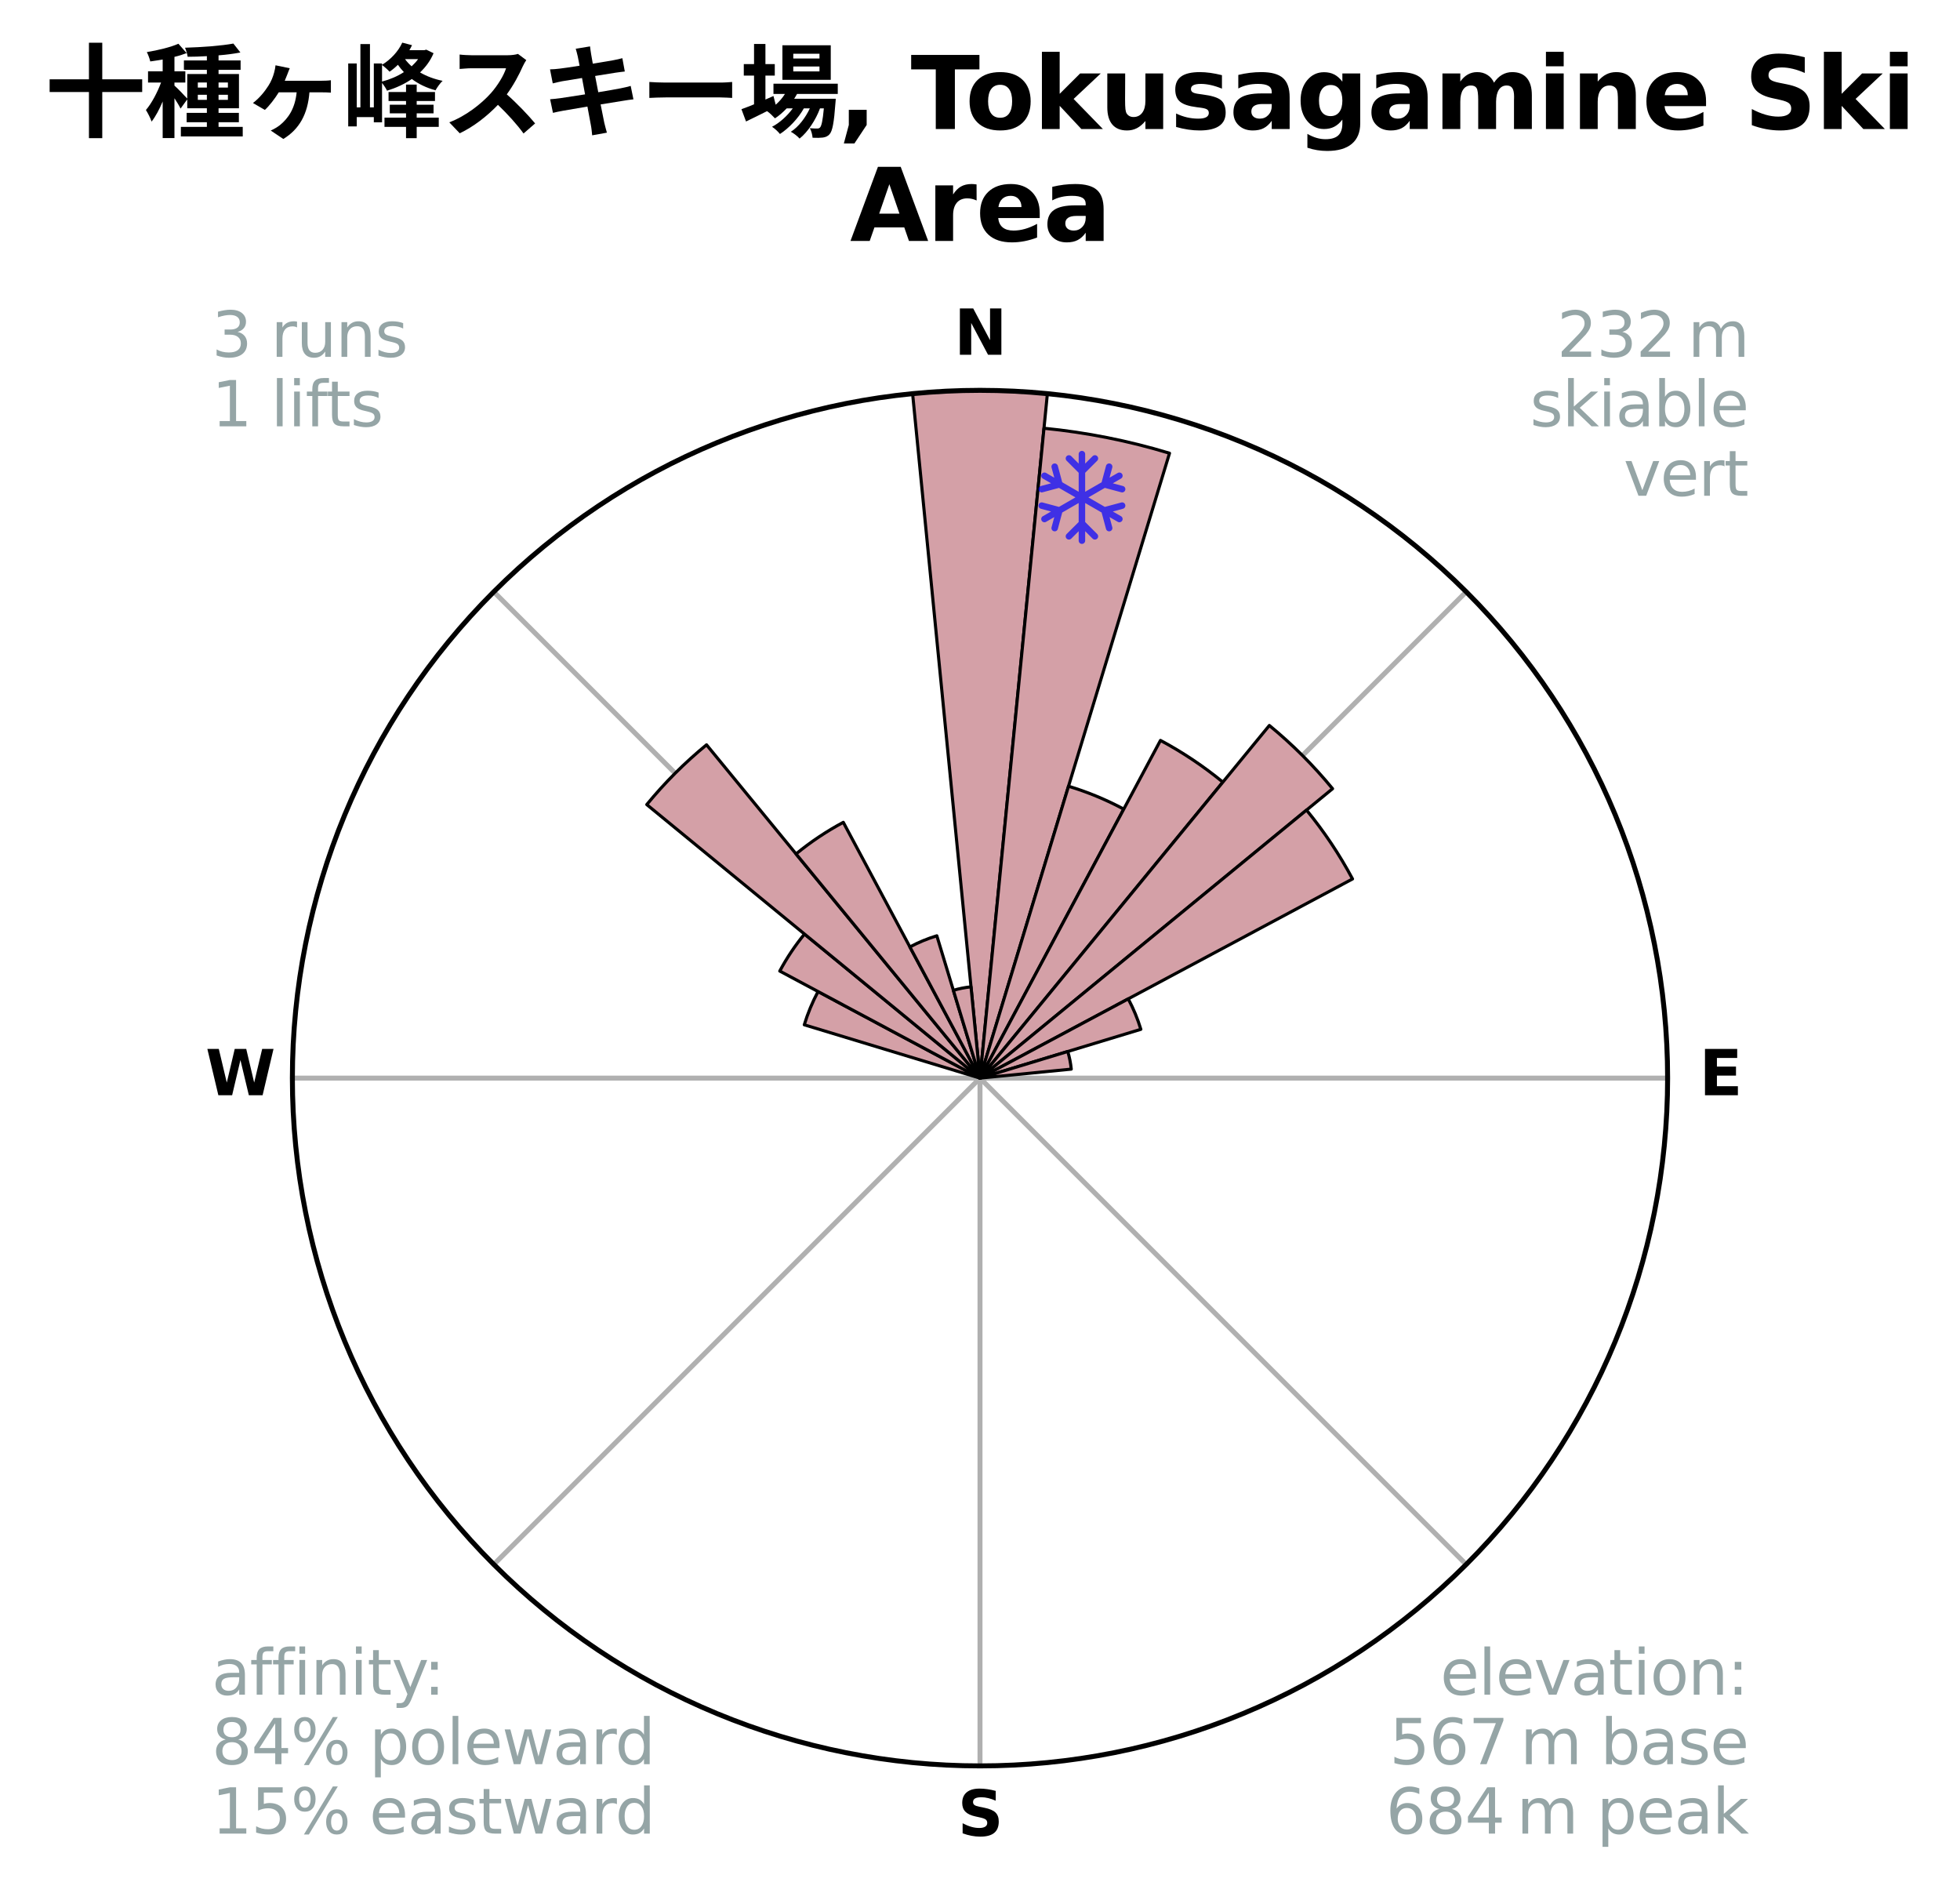 <?xml version="1.0" encoding="utf-8" standalone="no"?>
<!DOCTYPE svg PUBLIC "-//W3C//DTD SVG 1.1//EN"
  "http://www.w3.org/Graphics/SVG/1.1/DTD/svg11.dtd">
<svg xmlns:xlink="http://www.w3.org/1999/xlink" width="316.053pt" height="305.229pt" viewBox="0 0 316.053 305.229" xmlns="http://www.w3.org/2000/svg" version="1.1">
 <title>Ski Rose for 十種ヶ峰スキー場, Tokusagamine Ski Area</title>
 <defs>
  <style type="text/css">*{stroke-linejoin: round; stroke-linecap: butt}</style>
 </defs>
 <g id="figure_1">
  <g id="patch_1">
   <path d="M 0 305.229 
L 316.053 305.229 
L 316.053 0 
L 0 0 
z
" style="fill: #ffffff"/>
  </g>
  <g id="axes_1">
   <g id="patch_2">
    <path d="M 268.906 173.81 
C 268.906 159.249 266.038 144.83 260.466 131.378 
C 254.894 117.925 246.726 105.701 236.43 95.406 
C 226.134 85.11 213.91 76.942 200.458 71.37 
C 187.006 65.798 172.587 62.929 158.026 62.929 
C 143.466 62.929 129.047 65.798 115.594 71.37 
C 102.142 76.942 89.918 85.11 79.622 95.406 
C 69.326 105.701 61.159 117.925 55.586 131.378 
C 50.014 144.83 47.146 159.249 47.146 173.81 
C 47.146 188.37 50.014 202.789 55.586 216.241 
C 61.159 229.694 69.326 241.918 79.622 252.214 
C 89.918 262.509 102.142 270.677 115.594 276.249 
C 129.047 281.821 143.466 284.69 158.026 284.69 
C 172.587 284.69 187.006 281.821 200.458 276.249 
C 213.91 270.677 226.134 262.509 236.43 252.214 
C 246.726 241.918 254.894 229.694 260.466 216.241 
C 266.038 202.789 268.906 188.37 268.906 173.81 
M 158.026 173.81 
C 158.026 173.81 158.026 173.81 158.026 173.81 
C 158.026 173.81 158.026 173.81 158.026 173.81 
C 158.026 173.81 158.026 173.81 158.026 173.81 
C 158.026 173.81 158.026 173.81 158.026 173.81 
C 158.026 173.81 158.026 173.81 158.026 173.81 
C 158.026 173.81 158.026 173.81 158.026 173.81 
C 158.026 173.81 158.026 173.81 158.026 173.81 
C 158.026 173.81 158.026 173.81 158.026 173.81 
C 158.026 173.81 158.026 173.81 158.026 173.81 
C 158.026 173.81 158.026 173.81 158.026 173.81 
C 158.026 173.81 158.026 173.81 158.026 173.81 
C 158.026 173.81 158.026 173.81 158.026 173.81 
C 158.026 173.81 158.026 173.81 158.026 173.81 
C 158.026 173.81 158.026 173.81 158.026 173.81 
C 158.026 173.81 158.026 173.81 158.026 173.81 
C 158.026 173.81 158.026 173.81 158.026 173.81 
z
" style="fill: #ffffff"/>
   </g>
   <g id="matplotlib.axis_1">
    <g id="xtick_1">
     <g id="line2d_1">
      <path d="M 158.026 173.81 
L 158.026 62.929 
" clip-path="url(#p34de834c7c)" style="fill: none; stroke: #b0b0b0; stroke-width: 0.8; stroke-linecap: square"/>
     </g>
     <g id="text_1">
      <!-- N -->
      <g transform="translate(153.842 57.189) scale(0.1 -0.1)">
       <defs>
        <path id="DejaVuSans-Bold-4e" d="M 588 4666 
L 1931 4666 
L 3628 1466 
L 3628 4666 
L 4769 4666 
L 4769 0 
L 3425 0 
L 1728 3200 
L 1728 0 
L 588 0 
L 588 4666 
z
" transform="scale(0.016)"/>
       </defs>
       <use xlink:href="#DejaVuSans-Bold-4e"/>
      </g>
     </g>
    </g>
    <g id="xtick_2">
     <g id="line2d_2">
      <path d="M 158.026 173.81 
L 236.43 95.406 
" clip-path="url(#p34de834c7c)" style="fill: none; stroke: #b0b0b0; stroke-width: 0.8; stroke-linecap: square"/>
     </g>
    </g>
    <g id="xtick_3">
     <g id="line2d_3">
      <path d="M 158.026 173.81 
L 268.906 173.81 
" clip-path="url(#p34de834c7c)" style="fill: none; stroke: #b0b0b0; stroke-width: 0.8; stroke-linecap: square"/>
     </g>
     <g id="text_2">
      <!-- E -->
      <g transform="translate(273.991 176.569) scale(0.1 -0.1)">
       <defs>
        <path id="DejaVuSans-Bold-45" d="M 588 4666 
L 3834 4666 
L 3834 3756 
L 1791 3756 
L 1791 2888 
L 3713 2888 
L 3713 1978 
L 1791 1978 
L 1791 909 
L 3903 909 
L 3903 0 
L 588 0 
L 588 4666 
z
" transform="scale(0.016)"/>
       </defs>
       <use xlink:href="#DejaVuSans-Bold-45"/>
      </g>
     </g>
    </g>
    <g id="xtick_4">
     <g id="line2d_4">
      <path d="M 158.026 173.81 
L 236.43 252.214 
" clip-path="url(#p34de834c7c)" style="fill: none; stroke: #b0b0b0; stroke-width: 0.8; stroke-linecap: square"/>
     </g>
    </g>
    <g id="xtick_5">
     <g id="line2d_5">
      <path d="M 158.026 173.81 
L 158.026 284.69 
" clip-path="url(#p34de834c7c)" style="fill: none; stroke: #b0b0b0; stroke-width: 0.8; stroke-linecap: square"/>
     </g>
     <g id="text_3">
      <!-- S -->
      <g transform="translate(154.425 295.949) scale(0.1 -0.1)">
       <defs>
        <path id="DejaVuSans-Bold-53" d="M 3834 4519 
L 3834 3531 
Q 3450 3703 3084 3790 
Q 2719 3878 2394 3878 
Q 1963 3878 1756 3759 
Q 1550 3641 1550 3391 
Q 1550 3203 1689 3098 
Q 1828 2994 2194 2919 
L 2706 2816 
Q 3484 2659 3812 2340 
Q 4141 2022 4141 1434 
Q 4141 663 3683 286 
Q 3225 -91 2284 -91 
Q 1841 -91 1394 -6 
Q 947 78 500 244 
L 500 1259 
Q 947 1022 1364 901 
Q 1781 781 2169 781 
Q 2563 781 2772 912 
Q 2981 1044 2981 1288 
Q 2981 1506 2839 1625 
Q 2697 1744 2272 1838 
L 1806 1941 
Q 1106 2091 782 2419 
Q 459 2747 459 3303 
Q 459 4000 909 4375 
Q 1359 4750 2203 4750 
Q 2588 4750 2994 4692 
Q 3400 4634 3834 4519 
z
" transform="scale(0.016)"/>
       </defs>
       <use xlink:href="#DejaVuSans-Bold-53"/>
      </g>
     </g>
    </g>
    <g id="xtick_6">
     <g id="line2d_6">
      <path d="M 158.026 173.81 
L 79.622 252.214 
" clip-path="url(#p34de834c7c)" style="fill: none; stroke: #b0b0b0; stroke-width: 0.8; stroke-linecap: square"/>
     </g>
    </g>
    <g id="xtick_7">
     <g id="line2d_7">
      <path d="M 158.026 173.81 
L 47.146 173.81 
" clip-path="url(#p34de834c7c)" style="fill: none; stroke: #b0b0b0; stroke-width: 0.8; stroke-linecap: square"/>
     </g>
     <g id="text_4">
      <!-- W -->
      <g transform="translate(33.131 176.569) scale(0.1 -0.1)">
       <defs>
        <path id="DejaVuSans-Bold-57" d="M 191 4666 
L 1344 4666 
L 2150 1275 
L 2950 4666 
L 4109 4666 
L 4909 1275 
L 5716 4666 
L 6859 4666 
L 5759 0 
L 4372 0 
L 3525 3547 
L 2688 0 
L 1300 0 
L 191 4666 
z
" transform="scale(0.016)"/>
       </defs>
       <use xlink:href="#DejaVuSans-Bold-57"/>
      </g>
     </g>
    </g>
    <g id="xtick_8">
     <g id="line2d_8">
      <path d="M 158.026 173.81 
L 79.622 95.406 
" clip-path="url(#p34de834c7c)" style="fill: none; stroke: #b0b0b0; stroke-width: 0.8; stroke-linecap: square"/>
     </g>
    </g>
   </g>
   <g id="matplotlib.axis_2"/>
   <g id="patch_3">
    <path d="M 158.026 173.81 
C 158.026 173.81 158.026 173.81 158.026 173.81 
C 158.026 173.81 158.026 173.81 158.026 173.81 
L 168.894 63.463 
C 165.283 63.108 161.656 62.929 158.026 62.929 
C 154.397 62.929 150.77 63.108 147.158 63.463 
z
" clip-path="url(#p34de834c7c)" style="fill: #d4a0a7; stroke: #000000; stroke-width: 0.5; stroke-linejoin: miter"/>
   </g>
   <g id="patch_4">
    <path d="M 158.026 173.81 
C 158.026 173.81 158.026 173.81 158.026 173.81 
C 158.026 173.81 158.026 173.81 158.026 173.81 
L 188.586 73.066 
C 185.289 72.066 181.944 71.228 178.565 70.556 
C 175.185 69.884 171.774 69.378 168.345 69.04 
z
" clip-path="url(#p34de834c7c)" style="fill: #d4a0a7; stroke: #000000; stroke-width: 0.5; stroke-linejoin: miter"/>
   </g>
   <g id="patch_5">
    <path d="M 158.026 173.81 
C 158.026 173.81 158.026 173.81 158.026 173.81 
C 158.026 173.81 158.026 173.81 158.026 173.81 
L 181.207 130.441 
C 179.788 129.682 178.332 128.993 176.845 128.377 
C 175.358 127.762 173.841 127.219 172.301 126.752 
z
" clip-path="url(#p34de834c7c)" style="fill: #d4a0a7; stroke: #000000; stroke-width: 0.5; stroke-linejoin: miter"/>
   </g>
   <g id="patch_6">
    <path d="M 158.026 173.81 
C 158.026 173.81 158.026 173.81 158.026 173.81 
C 158.026 173.81 158.026 173.81 158.026 173.81 
L 197.189 126.089 
C 195.627 124.807 194.003 123.603 192.323 122.48 
C 190.643 121.358 188.909 120.318 187.127 119.366 
z
" clip-path="url(#p34de834c7c)" style="fill: #d4a0a7; stroke: #000000; stroke-width: 0.5; stroke-linejoin: miter"/>
   </g>
   <g id="patch_7">
    <path d="M 158.026 173.81 
C 158.026 173.81 158.026 173.81 158.026 173.81 
C 158.026 173.81 158.026 173.81 158.026 173.81 
L 214.879 127.151 
C 213.352 125.29 211.735 123.506 210.032 121.803 
C 208.33 120.101 206.545 118.484 204.684 116.956 
z
" clip-path="url(#p34de834c7c)" style="fill: #d4a0a7; stroke: #000000; stroke-width: 0.5; stroke-linejoin: miter"/>
   </g>
   <g id="patch_8">
    <path d="M 158.026 173.81 
C 158.026 173.81 158.026 173.81 158.026 173.81 
C 158.026 173.81 158.026 173.81 158.026 173.81 
L 218.098 141.7 
C 217.047 139.734 215.9 137.821 214.662 135.967 
C 213.423 134.113 212.094 132.321 210.68 130.598 
z
" clip-path="url(#p34de834c7c)" style="fill: #d4a0a7; stroke: #000000; stroke-width: 0.5; stroke-linejoin: miter"/>
   </g>
   <g id="patch_9">
    <path d="M 158.026 173.81 
C 158.026 173.81 158.026 173.81 158.026 173.81 
C 158.026 173.81 158.026 173.81 158.026 173.81 
L 183.963 165.942 
C 183.706 165.093 183.407 164.257 183.067 163.437 
C 182.728 162.617 182.348 161.815 181.93 161.033 
z
" clip-path="url(#p34de834c7c)" style="fill: #d4a0a7; stroke: #000000; stroke-width: 0.5; stroke-linejoin: miter"/>
   </g>
   <g id="patch_10">
    <path d="M 158.026 173.81 
C 158.026 173.81 158.026 173.81 158.026 173.81 
C 158.026 173.81 158.026 173.81 158.026 173.81 
L 172.742 172.36 
C 172.694 171.878 172.623 171.399 172.529 170.925 
C 172.434 170.45 172.317 169.98 172.176 169.517 
z
" clip-path="url(#p34de834c7c)" style="fill: #d4a0a7; stroke: #000000; stroke-width: 0.5; stroke-linejoin: miter"/>
   </g>
   <g id="patch_11">
    <path d="M 158.026 173.81 
C 158.026 173.81 158.026 173.81 158.026 173.81 
C 158.026 173.81 158.026 173.81 158.026 173.81 
L 158.026 173.81 
C 158.026 173.81 158.026 173.81 158.026 173.81 
C 158.026 173.81 158.026 173.81 158.026 173.81 
z
" clip-path="url(#p34de834c7c)" style="fill: #d4a0a7; stroke: #000000; stroke-width: 0.5; stroke-linejoin: miter"/>
   </g>
   <g id="patch_12">
    <path d="M 158.026 173.81 
C 158.026 173.81 158.026 173.81 158.026 173.81 
C 158.026 173.81 158.026 173.81 158.026 173.81 
L 158.026 173.81 
C 158.026 173.81 158.026 173.81 158.026 173.81 
C 158.026 173.81 158.026 173.81 158.026 173.81 
z
" clip-path="url(#p34de834c7c)" style="fill: #d4a0a7; stroke: #000000; stroke-width: 0.5; stroke-linejoin: miter"/>
   </g>
   <g id="patch_13">
    <path d="M 158.026 173.81 
C 158.026 173.81 158.026 173.81 158.026 173.81 
C 158.026 173.81 158.026 173.81 158.026 173.81 
L 158.026 173.81 
C 158.026 173.81 158.026 173.81 158.026 173.81 
C 158.026 173.81 158.026 173.81 158.026 173.81 
z
" clip-path="url(#p34de834c7c)" style="fill: #d4a0a7; stroke: #000000; stroke-width: 0.5; stroke-linejoin: miter"/>
   </g>
   <g id="patch_14">
    <path d="M 158.026 173.81 
C 158.026 173.81 158.026 173.81 158.026 173.81 
C 158.026 173.81 158.026 173.81 158.026 173.81 
L 158.026 173.81 
C 158.026 173.81 158.026 173.81 158.026 173.81 
C 158.026 173.81 158.026 173.81 158.026 173.81 
z
" clip-path="url(#p34de834c7c)" style="fill: #d4a0a7; stroke: #000000; stroke-width: 0.5; stroke-linejoin: miter"/>
   </g>
   <g id="patch_15">
    <path d="M 158.026 173.81 
C 158.026 173.81 158.026 173.81 158.026 173.81 
C 158.026 173.81 158.026 173.81 158.026 173.81 
L 158.026 173.81 
C 158.026 173.81 158.026 173.81 158.026 173.81 
C 158.026 173.81 158.026 173.81 158.026 173.81 
z
" clip-path="url(#p34de834c7c)" style="fill: #d4a0a7; stroke: #000000; stroke-width: 0.5; stroke-linejoin: miter"/>
   </g>
   <g id="patch_16">
    <path d="M 158.026 173.81 
C 158.026 173.81 158.026 173.81 158.026 173.81 
C 158.026 173.81 158.026 173.81 158.026 173.81 
L 158.026 173.81 
C 158.026 173.81 158.026 173.81 158.026 173.81 
C 158.026 173.81 158.026 173.81 158.026 173.81 
z
" clip-path="url(#p34de834c7c)" style="fill: #d4a0a7; stroke: #000000; stroke-width: 0.5; stroke-linejoin: miter"/>
   </g>
   <g id="patch_17">
    <path d="M 158.026 173.81 
C 158.026 173.81 158.026 173.81 158.026 173.81 
C 158.026 173.81 158.026 173.81 158.026 173.81 
L 158.026 173.81 
C 158.026 173.81 158.026 173.81 158.026 173.81 
C 158.026 173.81 158.026 173.81 158.026 173.81 
z
" clip-path="url(#p34de834c7c)" style="fill: #d4a0a7; stroke: #000000; stroke-width: 0.5; stroke-linejoin: miter"/>
   </g>
   <g id="patch_18">
    <path d="M 158.026 173.81 
C 158.026 173.81 158.026 173.81 158.026 173.81 
C 158.026 173.81 158.026 173.81 158.026 173.81 
L 158.026 173.81 
C 158.026 173.81 158.026 173.81 158.026 173.81 
C 158.026 173.81 158.026 173.81 158.026 173.81 
z
" clip-path="url(#p34de834c7c)" style="fill: #d4a0a7; stroke: #000000; stroke-width: 0.5; stroke-linejoin: miter"/>
   </g>
   <g id="patch_19">
    <path d="M 158.026 173.81 
C 158.026 173.81 158.026 173.81 158.026 173.81 
C 158.026 173.81 158.026 173.81 158.026 173.81 
L 158.026 173.81 
C 158.026 173.81 158.026 173.81 158.026 173.81 
C 158.026 173.81 158.026 173.81 158.026 173.81 
z
" clip-path="url(#p34de834c7c)" style="fill: #d4a0a7; stroke: #000000; stroke-width: 0.5; stroke-linejoin: miter"/>
   </g>
   <g id="patch_20">
    <path d="M 158.026 173.81 
C 158.026 173.81 158.026 173.81 158.026 173.81 
C 158.026 173.81 158.026 173.81 158.026 173.81 
L 158.026 173.81 
C 158.026 173.81 158.026 173.81 158.026 173.81 
C 158.026 173.81 158.026 173.81 158.026 173.81 
z
" clip-path="url(#p34de834c7c)" style="fill: #d4a0a7; stroke: #000000; stroke-width: 0.5; stroke-linejoin: miter"/>
   </g>
   <g id="patch_21">
    <path d="M 158.026 173.81 
C 158.026 173.81 158.026 173.81 158.026 173.81 
C 158.026 173.81 158.026 173.81 158.026 173.81 
L 158.026 173.81 
C 158.026 173.81 158.026 173.81 158.026 173.81 
C 158.026 173.81 158.026 173.81 158.026 173.81 
z
" clip-path="url(#p34de834c7c)" style="fill: #d4a0a7; stroke: #000000; stroke-width: 0.5; stroke-linejoin: miter"/>
   </g>
   <g id="patch_22">
    <path d="M 158.026 173.81 
C 158.026 173.81 158.026 173.81 158.026 173.81 
C 158.026 173.81 158.026 173.81 158.026 173.81 
L 158.026 173.81 
C 158.026 173.81 158.026 173.81 158.026 173.81 
C 158.026 173.81 158.026 173.81 158.026 173.81 
z
" clip-path="url(#p34de834c7c)" style="fill: #d4a0a7; stroke: #000000; stroke-width: 0.5; stroke-linejoin: miter"/>
   </g>
   <g id="patch_23">
    <path d="M 158.026 173.81 
C 158.026 173.81 158.026 173.81 158.026 173.81 
C 158.026 173.81 158.026 173.81 158.026 173.81 
L 158.026 173.81 
C 158.026 173.81 158.026 173.81 158.026 173.81 
C 158.026 173.81 158.026 173.81 158.026 173.81 
z
" clip-path="url(#p34de834c7c)" style="fill: #d4a0a7; stroke: #000000; stroke-width: 0.5; stroke-linejoin: miter"/>
   </g>
   <g id="patch_24">
    <path d="M 158.026 173.81 
C 158.026 173.81 158.026 173.81 158.026 173.81 
C 158.026 173.81 158.026 173.81 158.026 173.81 
L 158.026 173.81 
C 158.026 173.81 158.026 173.81 158.026 173.81 
C 158.026 173.81 158.026 173.81 158.026 173.81 
z
" clip-path="url(#p34de834c7c)" style="fill: #d4a0a7; stroke: #000000; stroke-width: 0.5; stroke-linejoin: miter"/>
   </g>
   <g id="patch_25">
    <path d="M 158.026 173.81 
C 158.026 173.81 158.026 173.81 158.026 173.81 
C 158.026 173.81 158.026 173.81 158.026 173.81 
L 158.026 173.81 
C 158.026 173.81 158.026 173.81 158.026 173.81 
C 158.026 173.81 158.026 173.81 158.026 173.81 
z
" clip-path="url(#p34de834c7c)" style="fill: #d4a0a7; stroke: #000000; stroke-width: 0.5; stroke-linejoin: miter"/>
   </g>
   <g id="patch_26">
    <path d="M 158.026 173.81 
C 158.026 173.81 158.026 173.81 158.026 173.81 
C 158.026 173.81 158.026 173.81 158.026 173.81 
L 158.026 173.81 
C 158.026 173.81 158.026 173.81 158.026 173.81 
C 158.026 173.81 158.026 173.81 158.026 173.81 
z
" clip-path="url(#p34de834c7c)" style="fill: #d4a0a7; stroke: #000000; stroke-width: 0.5; stroke-linejoin: miter"/>
   </g>
   <g id="patch_27">
    <path d="M 158.026 173.81 
C 158.026 173.81 158.026 173.81 158.026 173.81 
C 158.026 173.81 158.026 173.81 158.026 173.81 
L 158.026 173.81 
C 158.026 173.81 158.026 173.81 158.026 173.81 
C 158.026 173.81 158.026 173.81 158.026 173.81 
z
" clip-path="url(#p34de834c7c)" style="fill: #d4a0a7; stroke: #000000; stroke-width: 0.5; stroke-linejoin: miter"/>
   </g>
   <g id="patch_28">
    <path d="M 158.026 173.81 
C 158.026 173.81 158.026 173.81 158.026 173.81 
C 158.026 173.81 158.026 173.81 158.026 173.81 
L 158.026 173.81 
C 158.026 173.81 158.026 173.81 158.026 173.81 
C 158.026 173.81 158.026 173.81 158.026 173.81 
z
" clip-path="url(#p34de834c7c)" style="fill: #d4a0a7; stroke: #000000; stroke-width: 0.5; stroke-linejoin: miter"/>
   </g>
   <g id="patch_29">
    <path d="M 158.026 173.81 
C 158.026 173.81 158.026 173.81 158.026 173.81 
C 158.026 173.81 158.026 173.81 158.026 173.81 
L 131.912 159.851 
C 131.456 160.706 131.041 161.583 130.67 162.478 
C 130.299 163.374 129.972 164.287 129.691 165.214 
z
" clip-path="url(#p34de834c7c)" style="fill: #d4a0a7; stroke: #000000; stroke-width: 0.5; stroke-linejoin: miter"/>
   </g>
   <g id="patch_30">
    <path d="M 158.026 173.81 
C 158.026 173.81 158.026 173.81 158.026 173.81 
C 158.026 173.81 158.026 173.81 158.026 173.81 
L 129.726 150.584 
C 128.966 151.511 128.252 152.474 127.586 153.47 
C 126.92 154.466 126.304 155.495 125.739 156.552 
z
" clip-path="url(#p34de834c7c)" style="fill: #d4a0a7; stroke: #000000; stroke-width: 0.5; stroke-linejoin: miter"/>
   </g>
   <g id="patch_31">
    <path d="M 158.026 173.81 
C 158.026 173.81 158.026 173.81 158.026 173.81 
C 158.026 173.81 158.026 173.81 158.026 173.81 
L 113.928 120.075 
C 112.169 121.519 110.482 123.048 108.873 124.656 
C 107.264 126.265 105.735 127.952 104.292 129.711 
z
" clip-path="url(#p34de834c7c)" style="fill: #d4a0a7; stroke: #000000; stroke-width: 0.5; stroke-linejoin: miter"/>
   </g>
   <g id="patch_32">
    <path d="M 158.026 173.81 
C 158.026 173.81 158.026 173.81 158.026 173.81 
C 158.026 173.81 158.026 173.81 158.026 173.81 
L 135.984 132.571 
C 134.634 133.293 133.321 134.08 132.048 134.93 
C 130.776 135.781 129.545 136.693 128.362 137.664 
z
" clip-path="url(#p34de834c7c)" style="fill: #d4a0a7; stroke: #000000; stroke-width: 0.5; stroke-linejoin: miter"/>
   </g>
   <g id="patch_33">
    <path d="M 158.026 173.81 
C 158.026 173.81 158.026 173.81 158.026 173.81 
C 158.026 173.81 158.026 173.81 158.026 173.81 
L 151.065 150.862 
C 150.314 151.09 149.575 151.355 148.85 151.655 
C 148.124 151.955 147.414 152.291 146.722 152.661 
z
" clip-path="url(#p34de834c7c)" style="fill: #d4a0a7; stroke: #000000; stroke-width: 0.5; stroke-linejoin: miter"/>
   </g>
   <g id="patch_34">
    <path d="M 158.026 173.81 
C 158.026 173.81 158.026 173.81 158.026 173.81 
C 158.026 173.81 158.026 173.81 158.026 173.81 
L 156.577 159.094 
C 156.095 159.142 155.616 159.213 155.142 159.307 
C 154.667 159.401 154.197 159.519 153.734 159.66 
z
" clip-path="url(#p34de834c7c)" style="fill: #d4a0a7; stroke: #000000; stroke-width: 0.5; stroke-linejoin: miter"/>
   </g>
   <g id="PathCollection_1">
    <defs>
     <path id="m707c3caf55" d="M 0.194 7.414 
L 0.194 7.414 
C 0.055 7.414 -0.078 7.359 -0.176 7.261 
C -0.274 7.163 -0.33 7.03 -0.33 6.891 
L -0.33 5.365 
L -1.528 6.564 
L -1.528 6.564 
C -1.577 6.613 -1.635 6.651 -1.698 6.678 
C -1.762 6.704 -1.83 6.718 -1.899 6.718 
C -1.968 6.718 -2.036 6.704 -2.1 6.678 
C -2.163 6.651 -2.221 6.613 -2.27 6.564 
L -2.27 6.564 
C -2.318 6.515 -2.357 6.458 -2.383 6.394 
C -2.41 6.33 -2.423 6.262 -2.423 6.193 
C -2.423 6.124 -2.41 6.056 -2.383 5.993 
C -2.357 5.929 -2.318 5.871 -2.27 5.823 
L -0.33 3.884 
L -0.33 0.821 
L -2.981 2.352 
L -3.692 5.001 
L -3.692 5.001 
C -3.728 5.135 -3.815 5.25 -3.935 5.319 
C -4.055 5.389 -4.198 5.408 -4.332 5.372 
L -4.332 5.372 
C -4.466 5.336 -4.581 5.249 -4.65 5.129 
C -4.719 5.009 -4.738 4.866 -4.703 4.732 
L -4.263 3.093 
L -5.586 3.856 
L -5.586 3.856 
C -5.645 3.89 -5.711 3.913 -5.779 3.922 
C -5.847 3.931 -5.916 3.926 -5.983 3.909 
C -6.049 3.891 -6.111 3.86 -6.166 3.818 
C -6.221 3.777 -6.266 3.724 -6.301 3.665 
L -6.301 3.665 
C -6.335 3.605 -6.358 3.54 -6.367 3.471 
C -6.375 3.403 -6.371 3.334 -6.353 3.267 
C -6.335 3.201 -6.304 3.139 -6.263 3.084 
C -6.221 3.03 -6.168 2.984 -6.109 2.95 
L -4.786 2.187 
L -6.425 1.747 
L -6.425 1.747 
C -6.559 1.711 -6.673 1.623 -6.743 1.503 
C -6.812 1.383 -6.831 1.24 -6.795 1.106 
L -6.795 1.106 
C -6.777 1.04 -6.747 0.978 -6.705 0.923 
C -6.663 0.869 -6.611 0.823 -6.551 0.789 
C -6.491 0.754 -6.426 0.732 -6.357 0.723 
C -6.289 0.715 -6.22 0.719 -6.154 0.737 
L -3.505 1.447 
L -0.852 -0.085 
L -3.504 -1.616 
L -6.154 -0.906 
L -6.154 -0.906 
C -6.22 -0.888 -6.289 -0.883 -6.358 -0.892 
C -6.426 -0.901 -6.492 -0.924 -6.551 -0.958 
C -6.611 -0.992 -6.663 -1.038 -6.705 -1.093 
C -6.747 -1.148 -6.778 -1.21 -6.795 -1.276 
L -6.795 -1.276 
C -6.831 -1.41 -6.812 -1.553 -6.743 -1.673 
C -6.673 -1.793 -6.559 -1.881 -6.425 -1.917 
L -4.786 -2.355 
L -6.109 -3.12 
L -6.109 -3.12 
C -6.229 -3.189 -6.316 -3.303 -6.352 -3.437 
C -6.388 -3.571 -6.37 -3.713 -6.301 -3.834 
L -6.301 -3.834 
C -6.266 -3.893 -6.221 -3.945 -6.166 -3.987 
C -6.112 -4.029 -6.049 -4.06 -5.983 -4.078 
C -5.917 -4.096 -5.847 -4.1 -5.779 -4.091 
C -5.711 -4.082 -5.645 -4.06 -5.586 -4.026 
L -4.263 -3.261 
L -4.703 -4.9 
L -4.703 -4.9 
C -4.738 -5.034 -4.719 -5.177 -4.65 -5.297 
C -4.581 -5.417 -4.466 -5.505 -4.332 -5.541 
L -4.332 -5.541 
C -4.198 -5.576 -4.056 -5.558 -3.936 -5.488 
C -3.816 -5.419 -3.728 -5.305 -3.692 -5.171 
L -2.982 -2.522 
L -0.329 -0.99 
L -0.329 -4.052 
L -2.269 -5.992 
L -2.269 -5.992 
C -2.318 -6.04 -2.357 -6.098 -2.383 -6.162 
C -2.41 -6.225 -2.423 -6.293 -2.423 -6.362 
C -2.423 -6.431 -2.41 -6.499 -2.383 -6.563 
C -2.357 -6.626 -2.318 -6.684 -2.269 -6.733 
L -2.269 -6.733 
C -2.221 -6.782 -2.163 -6.82 -2.1 -6.847 
C -2.036 -6.873 -1.968 -6.887 -1.899 -6.887 
C -1.83 -6.887 -1.762 -6.873 -1.698 -6.847 
C -1.635 -6.82 -1.577 -6.782 -1.528 -6.733 
L -0.329 -5.534 
L -0.329 -7.06 
L -0.329 -7.06 
C -0.329 -7.198 -0.274 -7.332 -0.176 -7.43 
C -0.078 -7.528 0.055 -7.583 0.194 -7.583 
L 0.194 -7.583 
C 0.332 -7.583 0.466 -7.528 0.564 -7.43 
C 0.662 -7.332 0.717 -7.198 0.717 -7.06 
L 0.717 -5.534 
L 1.916 -6.733 
L 1.916 -6.733 
C 1.964 -6.782 2.022 -6.82 2.086 -6.847 
C 2.149 -6.873 2.218 -6.887 2.286 -6.887 
C 2.355 -6.887 2.423 -6.873 2.487 -6.847 
C 2.551 -6.82 2.608 -6.782 2.657 -6.733 
L 2.657 -6.733 
C 2.706 -6.684 2.744 -6.626 2.771 -6.563 
C 2.797 -6.499 2.811 -6.431 2.811 -6.362 
C 2.811 -6.293 2.797 -6.225 2.771 -6.162 
C 2.744 -6.098 2.706 -6.04 2.657 -5.992 
L 0.717 -4.052 
L 0.717 -0.991 
L 3.369 -2.523 
L 4.079 -5.171 
L 4.079 -5.171 
C 4.115 -5.305 4.203 -5.419 4.323 -5.488 
C 4.443 -5.558 4.586 -5.576 4.72 -5.541 
L 4.72 -5.541 
C 4.854 -5.505 4.968 -5.417 5.038 -5.297 
C 5.107 -5.177 5.126 -5.034 5.09 -4.9 
L 4.65 -3.263 
L 5.973 -4.026 
L 5.973 -4.026 
C 6.033 -4.06 6.098 -4.082 6.167 -4.091 
C 6.235 -4.1 6.304 -4.096 6.37 -4.078 
C 6.437 -4.06 6.499 -4.029 6.554 -3.987 
C 6.608 -3.945 6.654 -3.893 6.688 -3.833 
L 6.688 -3.833 
C 6.757 -3.713 6.776 -3.571 6.74 -3.437 
C 6.704 -3.303 6.616 -3.189 6.496 -3.12 
L 5.173 -2.355 
L 6.812 -1.917 
L 6.812 -1.917 
C 6.946 -1.881 7.061 -1.793 7.13 -1.673 
C 7.2 -1.553 7.219 -1.41 7.183 -1.276 
L 7.183 -1.276 
C 7.165 -1.21 7.134 -1.147 7.093 -1.093 
C 7.051 -1.038 6.998 -0.992 6.939 -0.958 
C 6.879 -0.923 6.813 -0.901 6.745 -0.892 
C 6.677 -0.883 6.608 -0.888 6.541 -0.906 
L 3.891 -1.616 
L 1.239 -0.085 
L 3.893 1.447 
L 6.541 0.737 
L 6.541 0.737 
C 6.675 0.701 6.818 0.72 6.938 0.789 
C 7.058 0.859 7.145 0.973 7.181 1.106 
L 7.181 1.106 
C 7.217 1.24 7.198 1.383 7.129 1.503 
C 7.06 1.623 6.946 1.711 6.812 1.747 
L 5.173 2.187 
L 6.496 2.95 
L 6.496 2.95 
C 6.556 2.984 6.608 3.03 6.65 3.085 
C 6.691 3.139 6.722 3.201 6.74 3.268 
C 6.758 3.334 6.762 3.404 6.753 3.472 
C 6.744 3.54 6.721 3.606 6.687 3.665 
L 6.687 3.665 
C 6.617 3.785 6.503 3.872 6.369 3.908 
C 6.236 3.944 6.093 3.925 5.973 3.856 
L 4.65 3.091 
L 5.089 4.732 
L 5.089 4.732 
C 5.125 4.866 5.106 5.008 5.037 5.128 
C 4.967 5.248 4.853 5.336 4.72 5.372 
L 4.72 5.372 
C 4.586 5.408 4.443 5.389 4.323 5.319 
C 4.203 5.25 4.115 5.136 4.079 5.002 
L 3.368 2.352 
L 0.717 0.821 
L 0.717 3.884 
L 2.657 5.823 
L 2.657 5.823 
C 2.706 5.871 2.745 5.929 2.771 5.993 
C 2.797 6.056 2.811 6.125 2.811 6.193 
C 2.811 6.262 2.797 6.331 2.771 6.394 
C 2.745 6.458 2.706 6.515 2.657 6.564 
L 2.657 6.564 
C 2.608 6.613 2.551 6.652 2.487 6.678 
C 2.424 6.704 2.355 6.718 2.286 6.718 
C 2.218 6.718 2.149 6.704 2.086 6.678 
C 2.022 6.652 1.965 6.613 1.916 6.564 
L 0.717 5.365 
L 0.717 6.891 
L 0.717 6.891 
C 0.717 7.03 0.662 7.163 0.564 7.261 
C 0.466 7.359 0.333 7.414 0.194 7.414 
L 0.194 7.414 
z
"/>
    </defs>
    <g clip-path="url(#p34de834c7c)">
     <use xlink:href="#m707c3caf55" x="174.268" y="80.272" style="fill: #0000ff; fill-opacity: 0.7"/>
    </g>
   </g>
   <g id="patch_35">
    <path d="M 158.026 62.929 
C 143.466 62.929 129.047 65.798 115.594 71.37 
C 102.142 76.942 89.918 85.11 79.622 95.406 
C 69.326 105.701 61.159 117.925 55.586 131.378 
C 50.014 144.83 47.146 159.249 47.146 173.81 
C 47.146 188.37 50.014 202.789 55.586 216.241 
C 61.159 229.694 69.326 241.918 79.622 252.214 
C 89.918 262.509 102.142 270.677 115.594 276.249 
C 129.047 281.821 143.466 284.69 158.026 284.69 
C 172.587 284.69 187.006 281.821 200.458 276.249 
C 213.91 270.677 226.134 262.509 236.43 252.214 
C 246.726 241.918 254.894 229.694 260.466 216.241 
C 266.038 202.789 268.906 188.37 268.906 173.81 
C 268.906 159.249 266.038 144.83 260.466 131.378 
C 254.894 117.925 246.726 105.701 236.43 95.406 
C 226.134 85.11 213.91 76.942 200.458 71.37 
C 187.006 65.798 172.587 62.929 158.026 62.929 
" style="fill: none; stroke: #000000; stroke-width: 0.8; stroke-linejoin: miter; stroke-linecap: square"/>
   </g>
   <g id="text_5">
    <!-- 3 runs -->
    <g style="fill: #95a5a6" transform="translate(34.148 57.53) scale(0.1 -0.1)">
     <defs>
      <path id="DejaVuSans-33" d="M 2597 2516 
Q 3050 2419 3304 2112 
Q 3559 1806 3559 1356 
Q 3559 666 3084 287 
Q 2609 -91 1734 -91 
Q 1441 -91 1130 -33 
Q 819 25 488 141 
L 488 750 
Q 750 597 1062 519 
Q 1375 441 1716 441 
Q 2309 441 2620 675 
Q 2931 909 2931 1356 
Q 2931 1769 2642 2001 
Q 2353 2234 1838 2234 
L 1294 2234 
L 1294 2753 
L 1863 2753 
Q 2328 2753 2575 2939 
Q 2822 3125 2822 3475 
Q 2822 3834 2567 4026 
Q 2313 4219 1838 4219 
Q 1578 4219 1281 4162 
Q 984 4106 628 3988 
L 628 4550 
Q 988 4650 1302 4700 
Q 1616 4750 1894 4750 
Q 2613 4750 3031 4423 
Q 3450 4097 3450 3541 
Q 3450 3153 3228 2886 
Q 3006 2619 2597 2516 
z
" transform="scale(0.016)"/>
      <path id="DejaVuSans-20" transform="scale(0.016)"/>
      <path id="DejaVuSans-72" d="M 2631 2963 
Q 2534 3019 2420 3045 
Q 2306 3072 2169 3072 
Q 1681 3072 1420 2755 
Q 1159 2438 1159 1844 
L 1159 0 
L 581 0 
L 581 3500 
L 1159 3500 
L 1159 2956 
Q 1341 3275 1631 3429 
Q 1922 3584 2338 3584 
Q 2397 3584 2469 3576 
Q 2541 3569 2628 3553 
L 2631 2963 
z
" transform="scale(0.016)"/>
      <path id="DejaVuSans-75" d="M 544 1381 
L 544 3500 
L 1119 3500 
L 1119 1403 
Q 1119 906 1312 657 
Q 1506 409 1894 409 
Q 2359 409 2629 706 
Q 2900 1003 2900 1516 
L 2900 3500 
L 3475 3500 
L 3475 0 
L 2900 0 
L 2900 538 
Q 2691 219 2414 64 
Q 2138 -91 1772 -91 
Q 1169 -91 856 284 
Q 544 659 544 1381 
z
M 1991 3584 
L 1991 3584 
z
" transform="scale(0.016)"/>
      <path id="DejaVuSans-6e" d="M 3513 2113 
L 3513 0 
L 2938 0 
L 2938 2094 
Q 2938 2591 2744 2837 
Q 2550 3084 2163 3084 
Q 1697 3084 1428 2787 
Q 1159 2491 1159 1978 
L 1159 0 
L 581 0 
L 581 3500 
L 1159 3500 
L 1159 2956 
Q 1366 3272 1645 3428 
Q 1925 3584 2291 3584 
Q 2894 3584 3203 3211 
Q 3513 2838 3513 2113 
z
" transform="scale(0.016)"/>
      <path id="DejaVuSans-73" d="M 2834 3397 
L 2834 2853 
Q 2591 2978 2328 3040 
Q 2066 3103 1784 3103 
Q 1356 3103 1142 2972 
Q 928 2841 928 2578 
Q 928 2378 1081 2264 
Q 1234 2150 1697 2047 
L 1894 2003 
Q 2506 1872 2764 1633 
Q 3022 1394 3022 966 
Q 3022 478 2636 193 
Q 2250 -91 1575 -91 
Q 1294 -91 989 -36 
Q 684 19 347 128 
L 347 722 
Q 666 556 975 473 
Q 1284 391 1588 391 
Q 1994 391 2212 530 
Q 2431 669 2431 922 
Q 2431 1156 2273 1281 
Q 2116 1406 1581 1522 
L 1381 1569 
Q 847 1681 609 1914 
Q 372 2147 372 2553 
Q 372 3047 722 3315 
Q 1072 3584 1716 3584 
Q 2034 3584 2315 3537 
Q 2597 3491 2834 3397 
z
" transform="scale(0.016)"/>
     </defs>
     <use xlink:href="#DejaVuSans-33"/>
     <use xlink:href="#DejaVuSans-20" x="63.623"/>
     <use xlink:href="#DejaVuSans-72" x="95.41"/>
     <use xlink:href="#DejaVuSans-75" x="136.523"/>
     <use xlink:href="#DejaVuSans-6e" x="199.902"/>
     <use xlink:href="#DejaVuSans-73" x="263.281"/>
    </g>
    <!-- 1 lifts -->
    <g style="fill: #95a5a6" transform="translate(34.148 68.727) scale(0.1 -0.1)">
     <defs>
      <path id="DejaVuSans-31" d="M 794 531 
L 1825 531 
L 1825 4091 
L 703 3866 
L 703 4441 
L 1819 4666 
L 2450 4666 
L 2450 531 
L 3481 531 
L 3481 0 
L 794 0 
L 794 531 
z
" transform="scale(0.016)"/>
      <path id="DejaVuSans-6c" d="M 603 4863 
L 1178 4863 
L 1178 0 
L 603 0 
L 603 4863 
z
" transform="scale(0.016)"/>
      <path id="DejaVuSans-69" d="M 603 3500 
L 1178 3500 
L 1178 0 
L 603 0 
L 603 3500 
z
M 603 4863 
L 1178 4863 
L 1178 4134 
L 603 4134 
L 603 4863 
z
" transform="scale(0.016)"/>
      <path id="DejaVuSans-66" d="M 2375 4863 
L 2375 4384 
L 1825 4384 
Q 1516 4384 1395 4259 
Q 1275 4134 1275 3809 
L 1275 3500 
L 2222 3500 
L 2222 3053 
L 1275 3053 
L 1275 0 
L 697 0 
L 697 3053 
L 147 3053 
L 147 3500 
L 697 3500 
L 697 3744 
Q 697 4328 969 4595 
Q 1241 4863 1831 4863 
L 2375 4863 
z
" transform="scale(0.016)"/>
      <path id="DejaVuSans-74" d="M 1172 4494 
L 1172 3500 
L 2356 3500 
L 2356 3053 
L 1172 3053 
L 1172 1153 
Q 1172 725 1289 603 
Q 1406 481 1766 481 
L 2356 481 
L 2356 0 
L 1766 0 
Q 1100 0 847 248 
Q 594 497 594 1153 
L 594 3053 
L 172 3053 
L 172 3500 
L 594 3500 
L 594 4494 
L 1172 4494 
z
" transform="scale(0.016)"/>
     </defs>
     <use xlink:href="#DejaVuSans-31"/>
     <use xlink:href="#DejaVuSans-20" x="63.623"/>
     <use xlink:href="#DejaVuSans-6c" x="95.41"/>
     <use xlink:href="#DejaVuSans-69" x="123.193"/>
     <use xlink:href="#DejaVuSans-66" x="150.977"/>
     <use xlink:href="#DejaVuSans-74" x="184.432"/>
     <use xlink:href="#DejaVuSans-73" x="223.641"/>
    </g>
   </g>
   <g id="text_6">
    <!-- 232 m -->
    <g style="fill: #95a5a6" transform="translate(251.08 57.53) scale(0.1 -0.1)">
     <defs>
      <path id="DejaVuSans-32" d="M 1228 531 
L 3431 531 
L 3431 0 
L 469 0 
L 469 531 
Q 828 903 1448 1529 
Q 2069 2156 2228 2338 
Q 2531 2678 2651 2914 
Q 2772 3150 2772 3378 
Q 2772 3750 2511 3984 
Q 2250 4219 1831 4219 
Q 1534 4219 1204 4116 
Q 875 4013 500 3803 
L 500 4441 
Q 881 4594 1212 4672 
Q 1544 4750 1819 4750 
Q 2544 4750 2975 4387 
Q 3406 4025 3406 3419 
Q 3406 3131 3298 2873 
Q 3191 2616 2906 2266 
Q 2828 2175 2409 1742 
Q 1991 1309 1228 531 
z
" transform="scale(0.016)"/>
      <path id="DejaVuSans-202f" transform="scale(0.016)"/>
      <path id="DejaVuSans-6d" d="M 3328 2828 
Q 3544 3216 3844 3400 
Q 4144 3584 4550 3584 
Q 5097 3584 5394 3201 
Q 5691 2819 5691 2113 
L 5691 0 
L 5113 0 
L 5113 2094 
Q 5113 2597 4934 2840 
Q 4756 3084 4391 3084 
Q 3944 3084 3684 2787 
Q 3425 2491 3425 1978 
L 3425 0 
L 2847 0 
L 2847 2094 
Q 2847 2600 2669 2842 
Q 2491 3084 2119 3084 
Q 1678 3084 1418 2786 
Q 1159 2488 1159 1978 
L 1159 0 
L 581 0 
L 581 3500 
L 1159 3500 
L 1159 2956 
Q 1356 3278 1631 3431 
Q 1906 3584 2284 3584 
Q 2666 3584 2933 3390 
Q 3200 3197 3328 2828 
z
" transform="scale(0.016)"/>
     </defs>
     <use xlink:href="#DejaVuSans-32"/>
     <use xlink:href="#DejaVuSans-33" x="63.623"/>
     <use xlink:href="#DejaVuSans-32" x="127.246"/>
     <use xlink:href="#DejaVuSans-202f" x="190.869"/>
     <use xlink:href="#DejaVuSans-6d" x="210.84"/>
    </g>
    <!-- skiable -->
    <g style="fill: #95a5a6" transform="translate(246.719 68.727) scale(0.1 -0.1)">
     <defs>
      <path id="DejaVuSans-6b" d="M 581 4863 
L 1159 4863 
L 1159 1991 
L 2875 3500 
L 3609 3500 
L 1753 1863 
L 3688 0 
L 2938 0 
L 1159 1709 
L 1159 0 
L 581 0 
L 581 4863 
z
" transform="scale(0.016)"/>
      <path id="DejaVuSans-61" d="M 2194 1759 
Q 1497 1759 1228 1600 
Q 959 1441 959 1056 
Q 959 750 1161 570 
Q 1363 391 1709 391 
Q 2188 391 2477 730 
Q 2766 1069 2766 1631 
L 2766 1759 
L 2194 1759 
z
M 3341 1997 
L 3341 0 
L 2766 0 
L 2766 531 
Q 2569 213 2275 61 
Q 1981 -91 1556 -91 
Q 1019 -91 701 211 
Q 384 513 384 1019 
Q 384 1609 779 1909 
Q 1175 2209 1959 2209 
L 2766 2209 
L 2766 2266 
Q 2766 2663 2505 2880 
Q 2244 3097 1772 3097 
Q 1472 3097 1187 3025 
Q 903 2953 641 2809 
L 641 3341 
Q 956 3463 1253 3523 
Q 1550 3584 1831 3584 
Q 2591 3584 2966 3190 
Q 3341 2797 3341 1997 
z
" transform="scale(0.016)"/>
      <path id="DejaVuSans-62" d="M 3116 1747 
Q 3116 2381 2855 2742 
Q 2594 3103 2138 3103 
Q 1681 3103 1420 2742 
Q 1159 2381 1159 1747 
Q 1159 1113 1420 752 
Q 1681 391 2138 391 
Q 2594 391 2855 752 
Q 3116 1113 3116 1747 
z
M 1159 2969 
Q 1341 3281 1617 3432 
Q 1894 3584 2278 3584 
Q 2916 3584 3314 3078 
Q 3713 2572 3713 1747 
Q 3713 922 3314 415 
Q 2916 -91 2278 -91 
Q 1894 -91 1617 61 
Q 1341 213 1159 525 
L 1159 0 
L 581 0 
L 581 4863 
L 1159 4863 
L 1159 2969 
z
" transform="scale(0.016)"/>
      <path id="DejaVuSans-65" d="M 3597 1894 
L 3597 1613 
L 953 1613 
Q 991 1019 1311 708 
Q 1631 397 2203 397 
Q 2534 397 2845 478 
Q 3156 559 3463 722 
L 3463 178 
Q 3153 47 2828 -22 
Q 2503 -91 2169 -91 
Q 1331 -91 842 396 
Q 353 884 353 1716 
Q 353 2575 817 3079 
Q 1281 3584 2069 3584 
Q 2775 3584 3186 3129 
Q 3597 2675 3597 1894 
z
M 3022 2063 
Q 3016 2534 2758 2815 
Q 2500 3097 2075 3097 
Q 1594 3097 1305 2825 
Q 1016 2553 972 2059 
L 3022 2063 
z
" transform="scale(0.016)"/>
     </defs>
     <use xlink:href="#DejaVuSans-73"/>
     <use xlink:href="#DejaVuSans-6b" x="52.1"/>
     <use xlink:href="#DejaVuSans-69" x="110.01"/>
     <use xlink:href="#DejaVuSans-61" x="137.793"/>
     <use xlink:href="#DejaVuSans-62" x="199.072"/>
     <use xlink:href="#DejaVuSans-6c" x="262.549"/>
     <use xlink:href="#DejaVuSans-65" x="290.332"/>
    </g>
    <!-- vert -->
    <g style="fill: #95a5a6" transform="translate(261.801 79.925) scale(0.1 -0.1)">
     <defs>
      <path id="DejaVuSans-76" d="M 191 3500 
L 800 3500 
L 1894 563 
L 2988 3500 
L 3597 3500 
L 2284 0 
L 1503 0 
L 191 3500 
z
" transform="scale(0.016)"/>
     </defs>
     <use xlink:href="#DejaVuSans-76"/>
     <use xlink:href="#DejaVuSans-65" x="59.18"/>
     <use xlink:href="#DejaVuSans-72" x="120.703"/>
     <use xlink:href="#DejaVuSans-74" x="161.816"/>
    </g>
   </g>
   <g id="text_7">
    <!-- affinity: -->
    <g style="fill: #95a5a6" transform="translate(34.148 273.213) scale(0.1 -0.1)">
     <defs>
      <path id="DejaVuSans-79" d="M 2059 -325 
Q 1816 -950 1584 -1140 
Q 1353 -1331 966 -1331 
L 506 -1331 
L 506 -850 
L 844 -850 
Q 1081 -850 1212 -737 
Q 1344 -625 1503 -206 
L 1606 56 
L 191 3500 
L 800 3500 
L 1894 763 
L 2988 3500 
L 3597 3500 
L 2059 -325 
z
" transform="scale(0.016)"/>
      <path id="DejaVuSans-3a" d="M 750 794 
L 1409 794 
L 1409 0 
L 750 0 
L 750 794 
z
M 750 3309 
L 1409 3309 
L 1409 2516 
L 750 2516 
L 750 3309 
z
" transform="scale(0.016)"/>
     </defs>
     <use xlink:href="#DejaVuSans-61"/>
     <use xlink:href="#DejaVuSans-66" x="61.279"/>
     <use xlink:href="#DejaVuSans-66" x="96.484"/>
     <use xlink:href="#DejaVuSans-69" x="131.689"/>
     <use xlink:href="#DejaVuSans-6e" x="159.473"/>
     <use xlink:href="#DejaVuSans-69" x="222.852"/>
     <use xlink:href="#DejaVuSans-74" x="250.635"/>
     <use xlink:href="#DejaVuSans-79" x="289.844"/>
     <use xlink:href="#DejaVuSans-3a" x="341.773"/>
    </g>
    <!-- 84% poleward -->
    <g style="fill: #95a5a6" transform="translate(34.148 284.41) scale(0.1 -0.1)">
     <defs>
      <path id="DejaVuSans-38" d="M 2034 2216 
Q 1584 2216 1326 1975 
Q 1069 1734 1069 1313 
Q 1069 891 1326 650 
Q 1584 409 2034 409 
Q 2484 409 2743 651 
Q 3003 894 3003 1313 
Q 3003 1734 2745 1975 
Q 2488 2216 2034 2216 
z
M 1403 2484 
Q 997 2584 770 2862 
Q 544 3141 544 3541 
Q 544 4100 942 4425 
Q 1341 4750 2034 4750 
Q 2731 4750 3128 4425 
Q 3525 4100 3525 3541 
Q 3525 3141 3298 2862 
Q 3072 2584 2669 2484 
Q 3125 2378 3379 2068 
Q 3634 1759 3634 1313 
Q 3634 634 3220 271 
Q 2806 -91 2034 -91 
Q 1263 -91 848 271 
Q 434 634 434 1313 
Q 434 1759 690 2068 
Q 947 2378 1403 2484 
z
M 1172 3481 
Q 1172 3119 1398 2916 
Q 1625 2713 2034 2713 
Q 2441 2713 2670 2916 
Q 2900 3119 2900 3481 
Q 2900 3844 2670 4047 
Q 2441 4250 2034 4250 
Q 1625 4250 1398 4047 
Q 1172 3844 1172 3481 
z
" transform="scale(0.016)"/>
      <path id="DejaVuSans-34" d="M 2419 4116 
L 825 1625 
L 2419 1625 
L 2419 4116 
z
M 2253 4666 
L 3047 4666 
L 3047 1625 
L 3713 1625 
L 3713 1100 
L 3047 1100 
L 3047 0 
L 2419 0 
L 2419 1100 
L 313 1100 
L 313 1709 
L 2253 4666 
z
" transform="scale(0.016)"/>
      <path id="DejaVuSans-25" d="M 4653 2053 
Q 4381 2053 4226 1822 
Q 4072 1591 4072 1178 
Q 4072 772 4226 539 
Q 4381 306 4653 306 
Q 4919 306 5073 539 
Q 5228 772 5228 1178 
Q 5228 1588 5073 1820 
Q 4919 2053 4653 2053 
z
M 4653 2450 
Q 5147 2450 5437 2106 
Q 5728 1763 5728 1178 
Q 5728 594 5436 251 
Q 5144 -91 4653 -91 
Q 4153 -91 3862 251 
Q 3572 594 3572 1178 
Q 3572 1766 3864 2108 
Q 4156 2450 4653 2450 
z
M 1428 4353 
Q 1159 4353 1004 4120 
Q 850 3888 850 3481 
Q 850 3069 1003 2837 
Q 1156 2606 1428 2606 
Q 1700 2606 1854 2837 
Q 2009 3069 2009 3481 
Q 2009 3884 1853 4118 
Q 1697 4353 1428 4353 
z
M 4250 4750 
L 4750 4750 
L 1831 -91 
L 1331 -91 
L 4250 4750 
z
M 1428 4750 
Q 1922 4750 2215 4408 
Q 2509 4066 2509 3481 
Q 2509 2891 2217 2550 
Q 1925 2209 1428 2209 
Q 931 2209 642 2551 
Q 353 2894 353 3481 
Q 353 4063 643 4406 
Q 934 4750 1428 4750 
z
" transform="scale(0.016)"/>
      <path id="DejaVuSans-70" d="M 1159 525 
L 1159 -1331 
L 581 -1331 
L 581 3500 
L 1159 3500 
L 1159 2969 
Q 1341 3281 1617 3432 
Q 1894 3584 2278 3584 
Q 2916 3584 3314 3078 
Q 3713 2572 3713 1747 
Q 3713 922 3314 415 
Q 2916 -91 2278 -91 
Q 1894 -91 1617 61 
Q 1341 213 1159 525 
z
M 3116 1747 
Q 3116 2381 2855 2742 
Q 2594 3103 2138 3103 
Q 1681 3103 1420 2742 
Q 1159 2381 1159 1747 
Q 1159 1113 1420 752 
Q 1681 391 2138 391 
Q 2594 391 2855 752 
Q 3116 1113 3116 1747 
z
" transform="scale(0.016)"/>
      <path id="DejaVuSans-6f" d="M 1959 3097 
Q 1497 3097 1228 2736 
Q 959 2375 959 1747 
Q 959 1119 1226 758 
Q 1494 397 1959 397 
Q 2419 397 2687 759 
Q 2956 1122 2956 1747 
Q 2956 2369 2687 2733 
Q 2419 3097 1959 3097 
z
M 1959 3584 
Q 2709 3584 3137 3096 
Q 3566 2609 3566 1747 
Q 3566 888 3137 398 
Q 2709 -91 1959 -91 
Q 1206 -91 779 398 
Q 353 888 353 1747 
Q 353 2609 779 3096 
Q 1206 3584 1959 3584 
z
" transform="scale(0.016)"/>
      <path id="DejaVuSans-77" d="M 269 3500 
L 844 3500 
L 1563 769 
L 2278 3500 
L 2956 3500 
L 3675 769 
L 4391 3500 
L 4966 3500 
L 4050 0 
L 3372 0 
L 2619 2869 
L 1863 0 
L 1184 0 
L 269 3500 
z
" transform="scale(0.016)"/>
      <path id="DejaVuSans-64" d="M 2906 2969 
L 2906 4863 
L 3481 4863 
L 3481 0 
L 2906 0 
L 2906 525 
Q 2725 213 2448 61 
Q 2172 -91 1784 -91 
Q 1150 -91 751 415 
Q 353 922 353 1747 
Q 353 2572 751 3078 
Q 1150 3584 1784 3584 
Q 2172 3584 2448 3432 
Q 2725 3281 2906 2969 
z
M 947 1747 
Q 947 1113 1208 752 
Q 1469 391 1925 391 
Q 2381 391 2643 752 
Q 2906 1113 2906 1747 
Q 2906 2381 2643 2742 
Q 2381 3103 1925 3103 
Q 1469 3103 1208 2742 
Q 947 2381 947 1747 
z
" transform="scale(0.016)"/>
     </defs>
     <use xlink:href="#DejaVuSans-38"/>
     <use xlink:href="#DejaVuSans-34" x="63.623"/>
     <use xlink:href="#DejaVuSans-25" x="127.246"/>
     <use xlink:href="#DejaVuSans-20" x="222.266"/>
     <use xlink:href="#DejaVuSans-70" x="254.053"/>
     <use xlink:href="#DejaVuSans-6f" x="317.529"/>
     <use xlink:href="#DejaVuSans-6c" x="378.711"/>
     <use xlink:href="#DejaVuSans-65" x="406.494"/>
     <use xlink:href="#DejaVuSans-77" x="468.018"/>
     <use xlink:href="#DejaVuSans-61" x="549.805"/>
     <use xlink:href="#DejaVuSans-72" x="611.084"/>
     <use xlink:href="#DejaVuSans-64" x="650.447"/>
    </g>
    <!-- 15% eastward -->
    <g style="fill: #95a5a6" transform="translate(34.148 295.608) scale(0.1 -0.1)">
     <defs>
      <path id="DejaVuSans-35" d="M 691 4666 
L 3169 4666 
L 3169 4134 
L 1269 4134 
L 1269 2991 
Q 1406 3038 1543 3061 
Q 1681 3084 1819 3084 
Q 2600 3084 3056 2656 
Q 3513 2228 3513 1497 
Q 3513 744 3044 326 
Q 2575 -91 1722 -91 
Q 1428 -91 1123 -41 
Q 819 9 494 109 
L 494 744 
Q 775 591 1075 516 
Q 1375 441 1709 441 
Q 2250 441 2565 725 
Q 2881 1009 2881 1497 
Q 2881 1984 2565 2268 
Q 2250 2553 1709 2553 
Q 1456 2553 1204 2497 
Q 953 2441 691 2322 
L 691 4666 
z
" transform="scale(0.016)"/>
     </defs>
     <use xlink:href="#DejaVuSans-31"/>
     <use xlink:href="#DejaVuSans-35" x="63.623"/>
     <use xlink:href="#DejaVuSans-25" x="127.246"/>
     <use xlink:href="#DejaVuSans-20" x="222.266"/>
     <use xlink:href="#DejaVuSans-65" x="254.053"/>
     <use xlink:href="#DejaVuSans-61" x="315.576"/>
     <use xlink:href="#DejaVuSans-73" x="376.855"/>
     <use xlink:href="#DejaVuSans-74" x="428.955"/>
     <use xlink:href="#DejaVuSans-77" x="468.164"/>
     <use xlink:href="#DejaVuSans-61" x="549.951"/>
     <use xlink:href="#DejaVuSans-72" x="611.23"/>
     <use xlink:href="#DejaVuSans-64" x="650.594"/>
    </g>
   </g>
   <g id="text_8">
    <!-- elevation: -->
    <g style="fill: #95a5a6" transform="translate(232.25 273.213) scale(0.1 -0.1)">
     <use xlink:href="#DejaVuSans-65"/>
     <use xlink:href="#DejaVuSans-6c" x="61.523"/>
     <use xlink:href="#DejaVuSans-65" x="89.307"/>
     <use xlink:href="#DejaVuSans-76" x="150.83"/>
     <use xlink:href="#DejaVuSans-61" x="210.01"/>
     <use xlink:href="#DejaVuSans-74" x="271.289"/>
     <use xlink:href="#DejaVuSans-69" x="310.498"/>
     <use xlink:href="#DejaVuSans-6f" x="338.281"/>
     <use xlink:href="#DejaVuSans-6e" x="399.463"/>
     <use xlink:href="#DejaVuSans-3a" x="462.842"/>
    </g>
    <!-- 567 m base -->
    <g style="fill: #95a5a6" transform="translate(224.062 284.41) scale(0.1 -0.1)">
     <defs>
      <path id="DejaVuSans-36" d="M 2113 2584 
Q 1688 2584 1439 2293 
Q 1191 2003 1191 1497 
Q 1191 994 1439 701 
Q 1688 409 2113 409 
Q 2538 409 2786 701 
Q 3034 994 3034 1497 
Q 3034 2003 2786 2293 
Q 2538 2584 2113 2584 
z
M 3366 4563 
L 3366 3988 
Q 3128 4100 2886 4159 
Q 2644 4219 2406 4219 
Q 1781 4219 1451 3797 
Q 1122 3375 1075 2522 
Q 1259 2794 1537 2939 
Q 1816 3084 2150 3084 
Q 2853 3084 3261 2657 
Q 3669 2231 3669 1497 
Q 3669 778 3244 343 
Q 2819 -91 2113 -91 
Q 1303 -91 875 529 
Q 447 1150 447 2328 
Q 447 3434 972 4092 
Q 1497 4750 2381 4750 
Q 2619 4750 2861 4703 
Q 3103 4656 3366 4563 
z
" transform="scale(0.016)"/>
      <path id="DejaVuSans-37" d="M 525 4666 
L 3525 4666 
L 3525 4397 
L 1831 0 
L 1172 0 
L 2766 4134 
L 525 4134 
L 525 4666 
z
" transform="scale(0.016)"/>
     </defs>
     <use xlink:href="#DejaVuSans-35"/>
     <use xlink:href="#DejaVuSans-36" x="63.623"/>
     <use xlink:href="#DejaVuSans-37" x="127.246"/>
     <use xlink:href="#DejaVuSans-202f" x="190.869"/>
     <use xlink:href="#DejaVuSans-6d" x="210.84"/>
     <use xlink:href="#DejaVuSans-20" x="308.252"/>
     <use xlink:href="#DejaVuSans-62" x="340.039"/>
     <use xlink:href="#DejaVuSans-61" x="403.516"/>
     <use xlink:href="#DejaVuSans-73" x="464.795"/>
     <use xlink:href="#DejaVuSans-65" x="516.895"/>
    </g>
    <!-- 684 m peak -->
    <g style="fill: #95a5a6" transform="translate(223.481 295.608) scale(0.1 -0.1)">
     <use xlink:href="#DejaVuSans-36"/>
     <use xlink:href="#DejaVuSans-38" x="63.623"/>
     <use xlink:href="#DejaVuSans-34" x="127.246"/>
     <use xlink:href="#DejaVuSans-202f" x="190.869"/>
     <use xlink:href="#DejaVuSans-6d" x="210.84"/>
     <use xlink:href="#DejaVuSans-20" x="308.252"/>
     <use xlink:href="#DejaVuSans-70" x="340.039"/>
     <use xlink:href="#DejaVuSans-65" x="403.516"/>
     <use xlink:href="#DejaVuSans-61" x="465.039"/>
     <use xlink:href="#DejaVuSans-6b" x="526.318"/>
    </g>
   </g>
   <g id="text_9">
    <!-- 十種ヶ峰スキー場, Tokusagamine Ski -->
    <g transform="translate(7.2 20.8) scale(0.16 -0.16)">
     <defs>
      <path id="NotoSansCJKjp-Bold-5341" d="M 2790 5434 
L 2790 3130 
L 314 3130 
L 314 2330 
L 2790 2330 
L 2790 -576 
L 3629 -576 
L 3629 2330 
L 6144 2330 
L 6144 3130 
L 3629 3130 
L 3629 5434 
L 2790 5434 
z
" transform="scale(0.016)"/>
      <path id="NotoSansCJKjp-Bold-7a2e" d="M 2176 5370 
C 1683 5152 896 4960 186 4845 
C 269 4685 365 4429 403 4256 
C 653 4288 915 4333 1184 4378 
L 1184 3635 
L 262 3635 
L 262 2925 
L 1082 2925 
C 851 2304 486 1613 128 1197 
C 250 1005 416 685 486 467 
C 736 787 979 1242 1184 1734 
L 1184 -570 
L 1926 -570 
L 1926 1939 
C 2080 1702 2234 1453 2310 1286 
L 2733 1869 
L 2733 1306 
L 3968 1306 
L 3968 1018 
L 2694 1018 
L 2694 429 
L 3968 429 
L 3968 134 
L 2330 134 
L 2330 -467 
L 6227 -467 
L 6227 134 
L 4704 134 
L 4704 429 
L 5984 429 
L 5984 1018 
L 4704 1018 
L 4704 1306 
L 5990 1306 
L 5990 3462 
L 4704 3462 
L 4704 3725 
L 6093 3725 
L 6093 4320 
L 4704 4320 
L 4704 4640 
C 5203 4678 5677 4742 6080 4819 
L 5638 5382 
C 4890 5242 3648 5152 2592 5120 
C 2656 4973 2739 4717 2758 4550 
C 3142 4550 3552 4563 3968 4589 
L 3968 4320 
L 2522 4320 
L 2522 3725 
L 3968 3725 
L 3968 3462 
L 2733 3462 
L 2733 1914 
C 2592 2074 2093 2598 1926 2733 
L 1926 2925 
L 2611 2925 
L 2611 3635 
L 1926 3635 
L 1926 4544 
C 2202 4608 2464 4691 2694 4781 
L 2176 5370 
z
M 3398 2157 
L 3968 2157 
L 3968 1837 
L 3398 1837 
L 3398 2157 
z
M 4704 2157 
L 5293 2157 
L 5293 1837 
L 4704 1837 
L 4704 2157 
z
M 3398 2931 
L 3968 2931 
L 3968 2611 
L 3398 2611 
L 3398 2931 
z
M 4704 2931 
L 5293 2931 
L 5293 2611 
L 4704 2611 
L 4704 2931 
z
" transform="scale(0.016)"/>
      <path id="NotoSansCJKjp-Bold-30f6" d="M 2938 3827 
L 2042 4013 
C 2029 3878 1997 3693 1952 3546 
C 1882 3290 1773 3002 1594 2726 
C 1370 2374 1037 1952 621 1638 
L 1370 1203 
C 1632 1434 2003 1914 2246 2310 
L 3373 2310 
C 3270 1286 2848 678 2317 243 
C 2163 122 1920 -19 1741 -96 
L 2534 -627 
C 3558 0 4070 954 4179 2310 
L 4960 2310 
C 5088 2310 5331 2310 5530 2291 
L 5530 3072 
C 5357 3046 5101 3040 4960 3040 
L 2624 3040 
L 2790 3450 
C 2829 3565 2880 3680 2938 3827 
z
" transform="scale(0.016)"/>
      <path id="NotoSansCJKjp-Bold-5cf0" d="M 3776 5440 
C 3520 4877 3040 4371 2502 4045 
L 2502 4128 
L 1984 4128 
L 1984 1363 
L 1741 1363 
L 1741 5350 
L 1139 5350 
L 1139 1363 
L 909 1363 
L 909 4128 
L 371 4128 
L 371 166 
L 909 166 
L 909 749 
L 1984 749 
L 1984 422 
L 2502 422 
L 2502 2899 
C 2618 2758 2752 2554 2816 2413 
C 3373 2586 3904 2822 4378 3149 
C 4806 2829 5306 2592 5869 2438 
C 5971 2618 6163 2893 6317 3034 
C 5792 3142 5306 3322 4896 3565 
C 5254 3904 5549 4301 5747 4774 
L 5286 4998 
L 5171 4966 
L 4224 4966 
C 4288 5069 4339 5171 4390 5280 
L 3776 5440 
z
M 2502 2989 
L 2502 4032 
C 2643 3930 2874 3725 2976 3610 
C 3155 3731 3334 3878 3501 4045 
C 3616 3878 3744 3725 3878 3584 
C 3462 3315 2989 3117 2502 2989 
z
M 2989 1530 
L 2989 986 
L 4013 986 
L 4013 717 
L 2656 717 
L 2656 134 
L 4013 134 
L 4013 -576 
L 4685 -576 
L 4685 134 
L 6074 134 
L 6074 717 
L 4685 717 
L 4685 986 
L 5747 986 
L 5747 1530 
L 4685 1530 
L 4685 1766 
L 5837 1766 
L 5837 2330 
L 4685 2330 
L 4685 2797 
L 4013 2797 
L 4013 2330 
L 2912 2330 
L 2912 1766 
L 4013 1766 
L 4013 1530 
L 2989 1530 
z
M 4365 3949 
C 4205 4090 4064 4243 3949 4403 
L 4774 4403 
C 4659 4243 4518 4090 4365 3949 
z
" transform="scale(0.016)"/>
      <path id="NotoSansCJKjp-Bold-30b9" d="M 5338 4339 
L 4813 4730 
C 4685 4685 4429 4646 4154 4646 
C 3866 4646 2227 4646 1894 4646 
C 1702 4646 1312 4666 1139 4691 
L 1139 3782 
C 1274 3789 1626 3827 1894 3827 
C 2170 3827 3802 3827 4064 3827 
C 3923 3373 3533 2739 3110 2259 
C 2509 1587 1517 806 486 422 
L 1146 -269 
C 2022 147 2874 813 3552 1523 
C 4154 947 4749 294 5165 -282 
L 5894 352 
C 5517 813 4742 1632 4109 2182 
C 4538 2765 4896 3443 5114 3942 
C 5171 4070 5286 4269 5338 4339 
z
" transform="scale(0.016)"/>
      <path id="NotoSansCJKjp-Bold-30ad" d="M 589 1875 
L 768 1018 
C 915 1056 1133 1101 1408 1152 
L 2938 1414 
L 3155 250 
C 3194 64 3213 -160 3238 -397 
L 4166 -230 
C 4109 -26 4045 205 4000 397 
L 3770 1549 
L 5158 1773 
C 5402 1811 5664 1856 5837 1869 
L 5664 2714 
C 5498 2662 5261 2611 5011 2560 
C 4723 2502 4198 2413 3622 2317 
L 3424 3341 
L 4704 3546 
C 4896 3571 5152 3610 5293 3622 
L 5139 4461 
C 4986 4416 4742 4365 4538 4326 
L 3277 4115 
L 3174 4704 
C 3142 4858 3123 5075 3104 5203 
L 2202 5056 
C 2246 4902 2291 4749 2330 4570 
L 2445 3987 
C 1894 3898 1402 3827 1178 3802 
C 979 3776 787 3763 582 3757 
L 755 2874 
C 973 2931 1139 2963 1344 3008 
L 2598 3213 
L 2790 2182 
L 1254 1946 
C 1050 1920 762 1882 589 1875 
z
" transform="scale(0.016)"/>
      <path id="NotoSansCJKjp-Bold-30fc" d="M 589 2963 
L 589 1958 
C 826 1971 1254 1990 1619 1990 
C 2368 1990 4480 1990 5056 1990 
C 5325 1990 5651 1965 5805 1958 
L 5805 2963 
C 5638 2950 5357 2925 5056 2925 
C 4480 2925 2374 2925 1619 2925 
C 1286 2925 819 2944 589 2963 
z
" transform="scale(0.016)"/>
      <path id="NotoSansCJKjp-Bold-5834" d="M 3405 3936 
L 5056 3936 
L 5056 3629 
L 3405 3629 
L 3405 3936 
z
M 3405 4742 
L 5056 4742 
L 5056 4442 
L 3405 4442 
L 3405 4742 
z
M 2720 5274 
L 2720 3098 
L 5766 3098 
L 5766 5274 
L 2720 5274 
z
M 141 1248 
L 429 474 
C 826 666 1286 890 1754 1126 
C 1907 1024 2144 794 2253 672 
C 2509 838 2758 1056 2989 1299 
L 3373 1299 
C 3027 826 2541 384 2067 141 
C 2246 26 2445 -160 2566 -314 
C 3123 45 3731 685 4070 1299 
L 4448 1299 
C 4173 710 3738 134 3251 -173 
C 3443 -275 3674 -454 3802 -602 
C 4320 -192 4826 582 5088 1299 
L 5331 1299 
C 5261 531 5184 198 5094 102 
C 5043 45 4992 32 4909 32 
C 4819 32 4653 32 4448 51 
C 4544 -109 4608 -371 4621 -550 
C 4883 -563 5120 -557 5267 -538 
C 5434 -512 5574 -467 5696 -320 
C 5869 -128 5971 390 6061 1638 
C 6074 1728 6080 1907 6080 1907 
L 3462 1907 
C 3526 2003 3584 2106 3642 2208 
L 6208 2208 
L 6208 2854 
L 2157 2854 
L 2157 2208 
L 2880 2208 
C 2726 1958 2522 1728 2298 1530 
L 2157 2080 
L 1651 1856 
L 1651 3366 
L 2240 3366 
L 2240 4090 
L 1651 4090 
L 1651 5357 
L 934 5357 
L 934 4090 
L 288 4090 
L 288 3366 
L 934 3366 
L 934 1555 
C 634 1434 358 1325 141 1248 
z
" transform="scale(0.016)"/>
      <path id="DejaVuSans-Bold-2c" d="M 653 1209 
L 1778 1209 
L 1778 256 
L 1006 -909 
L 341 -909 
L 653 256 
L 653 1209 
z
" transform="scale(0.016)"/>
      <path id="DejaVuSans-Bold-20" transform="scale(0.016)"/>
      <path id="DejaVuSans-Bold-54" d="M 31 4666 
L 4331 4666 
L 4331 3756 
L 2784 3756 
L 2784 0 
L 1581 0 
L 1581 3756 
L 31 3756 
L 31 4666 
z
" transform="scale(0.016)"/>
      <path id="DejaVuSans-Bold-6f" d="M 2203 2784 
Q 1831 2784 1636 2517 
Q 1441 2250 1441 1747 
Q 1441 1244 1636 976 
Q 1831 709 2203 709 
Q 2569 709 2762 976 
Q 2956 1244 2956 1747 
Q 2956 2250 2762 2517 
Q 2569 2784 2203 2784 
z
M 2203 3584 
Q 3106 3584 3614 3096 
Q 4122 2609 4122 1747 
Q 4122 884 3614 396 
Q 3106 -91 2203 -91 
Q 1297 -91 786 396 
Q 275 884 275 1747 
Q 275 2609 786 3096 
Q 1297 3584 2203 3584 
z
" transform="scale(0.016)"/>
      <path id="DejaVuSans-Bold-6b" d="M 538 4863 
L 1656 4863 
L 1656 2216 
L 2944 3500 
L 4244 3500 
L 2534 1894 
L 4378 0 
L 3022 0 
L 1656 1459 
L 1656 0 
L 538 0 
L 538 4863 
z
" transform="scale(0.016)"/>
      <path id="DejaVuSans-Bold-75" d="M 500 1363 
L 500 3500 
L 1625 3500 
L 1625 3150 
Q 1625 2866 1622 2436 
Q 1619 2006 1619 1863 
Q 1619 1441 1641 1255 
Q 1663 1069 1716 984 
Q 1784 875 1895 815 
Q 2006 756 2150 756 
Q 2500 756 2700 1025 
Q 2900 1294 2900 1772 
L 2900 3500 
L 4019 3500 
L 4019 0 
L 2900 0 
L 2900 506 
Q 2647 200 2364 54 
Q 2081 -91 1741 -91 
Q 1134 -91 817 281 
Q 500 653 500 1363 
z
" transform="scale(0.016)"/>
      <path id="DejaVuSans-Bold-73" d="M 3272 3391 
L 3272 2541 
Q 2913 2691 2578 2766 
Q 2244 2841 1947 2841 
Q 1628 2841 1473 2761 
Q 1319 2681 1319 2516 
Q 1319 2381 1436 2309 
Q 1553 2238 1856 2203 
L 2053 2175 
Q 2913 2066 3209 1816 
Q 3506 1566 3506 1031 
Q 3506 472 3093 190 
Q 2681 -91 1863 -91 
Q 1516 -91 1145 -36 
Q 775 19 384 128 
L 384 978 
Q 719 816 1070 734 
Q 1422 653 1784 653 
Q 2113 653 2278 743 
Q 2444 834 2444 1013 
Q 2444 1163 2330 1236 
Q 2216 1309 1875 1350 
L 1678 1375 
Q 931 1469 631 1722 
Q 331 1975 331 2491 
Q 331 3047 712 3315 
Q 1094 3584 1881 3584 
Q 2191 3584 2531 3537 
Q 2872 3491 3272 3391 
z
" transform="scale(0.016)"/>
      <path id="DejaVuSans-Bold-61" d="M 2106 1575 
Q 1756 1575 1579 1456 
Q 1403 1338 1403 1106 
Q 1403 894 1545 773 
Q 1688 653 1941 653 
Q 2256 653 2472 879 
Q 2688 1106 2688 1447 
L 2688 1575 
L 2106 1575 
z
M 3816 1997 
L 3816 0 
L 2688 0 
L 2688 519 
Q 2463 200 2181 54 
Q 1900 -91 1497 -91 
Q 953 -91 614 226 
Q 275 544 275 1050 
Q 275 1666 698 1953 
Q 1122 2241 2028 2241 
L 2688 2241 
L 2688 2328 
Q 2688 2594 2478 2717 
Q 2269 2841 1825 2841 
Q 1466 2841 1156 2769 
Q 847 2697 581 2553 
L 581 3406 
Q 941 3494 1303 3539 
Q 1666 3584 2028 3584 
Q 2975 3584 3395 3211 
Q 3816 2838 3816 1997 
z
" transform="scale(0.016)"/>
      <path id="DejaVuSans-Bold-67" d="M 2919 594 
Q 2688 288 2409 144 
Q 2131 0 1766 0 
Q 1125 0 706 504 
Q 288 1009 288 1791 
Q 288 2575 706 3076 
Q 1125 3578 1766 3578 
Q 2131 3578 2409 3434 
Q 2688 3291 2919 2981 
L 2919 3500 
L 4044 3500 
L 4044 353 
Q 4044 -491 3511 -936 
Q 2978 -1381 1966 -1381 
Q 1638 -1381 1331 -1331 
Q 1025 -1281 716 -1178 
L 716 -306 
Q 1009 -475 1290 -558 
Q 1572 -641 1856 -641 
Q 2406 -641 2662 -400 
Q 2919 -159 2919 353 
L 2919 594 
z
M 2181 2772 
Q 1834 2772 1640 2515 
Q 1447 2259 1447 1791 
Q 1447 1309 1634 1061 
Q 1822 813 2181 813 
Q 2531 813 2725 1069 
Q 2919 1325 2919 1791 
Q 2919 2259 2725 2515 
Q 2531 2772 2181 2772 
z
" transform="scale(0.016)"/>
      <path id="DejaVuSans-Bold-6d" d="M 3781 2919 
Q 3994 3244 4286 3414 
Q 4578 3584 4928 3584 
Q 5531 3584 5847 3212 
Q 6163 2841 6163 2131 
L 6163 0 
L 5038 0 
L 5038 1825 
Q 5041 1866 5042 1909 
Q 5044 1953 5044 2034 
Q 5044 2406 4934 2573 
Q 4825 2741 4581 2741 
Q 4263 2741 4089 2478 
Q 3916 2216 3909 1719 
L 3909 0 
L 2784 0 
L 2784 1825 
Q 2784 2406 2684 2573 
Q 2584 2741 2328 2741 
Q 2006 2741 1831 2477 
Q 1656 2213 1656 1722 
L 1656 0 
L 531 0 
L 531 3500 
L 1656 3500 
L 1656 2988 
Q 1863 3284 2130 3434 
Q 2397 3584 2719 3584 
Q 3081 3584 3359 3409 
Q 3638 3234 3781 2919 
z
" transform="scale(0.016)"/>
      <path id="DejaVuSans-Bold-69" d="M 538 3500 
L 1656 3500 
L 1656 0 
L 538 0 
L 538 3500 
z
M 538 4863 
L 1656 4863 
L 1656 3950 
L 538 3950 
L 538 4863 
z
" transform="scale(0.016)"/>
      <path id="DejaVuSans-Bold-6e" d="M 4056 2131 
L 4056 0 
L 2931 0 
L 2931 347 
L 2931 1631 
Q 2931 2084 2911 2256 
Q 2891 2428 2841 2509 
Q 2775 2619 2662 2680 
Q 2550 2741 2406 2741 
Q 2056 2741 1856 2470 
Q 1656 2200 1656 1722 
L 1656 0 
L 538 0 
L 538 3500 
L 1656 3500 
L 1656 2988 
Q 1909 3294 2193 3439 
Q 2478 3584 2822 3584 
Q 3428 3584 3742 3212 
Q 4056 2841 4056 2131 
z
" transform="scale(0.016)"/>
      <path id="DejaVuSans-Bold-65" d="M 4031 1759 
L 4031 1441 
L 1416 1441 
Q 1456 1047 1700 850 
Q 1944 653 2381 653 
Q 2734 653 3104 758 
Q 3475 863 3866 1075 
L 3866 213 
Q 3469 63 3072 -14 
Q 2675 -91 2278 -91 
Q 1328 -91 801 392 
Q 275 875 275 1747 
Q 275 2603 792 3093 
Q 1309 3584 2216 3584 
Q 3041 3584 3536 3087 
Q 4031 2591 4031 1759 
z
M 2881 2131 
Q 2881 2450 2695 2645 
Q 2509 2841 2209 2841 
Q 1884 2841 1681 2658 
Q 1478 2475 1428 2131 
L 2881 2131 
z
" transform="scale(0.016)"/>
     </defs>
     <use xlink:href="#NotoSansCJKjp-Bold-5341"/>
     <use xlink:href="#NotoSansCJKjp-Bold-7a2e" x="100"/>
     <use xlink:href="#NotoSansCJKjp-Bold-30f6" x="200"/>
     <use xlink:href="#NotoSansCJKjp-Bold-5cf0" x="300"/>
     <use xlink:href="#NotoSansCJKjp-Bold-30b9" x="400"/>
     <use xlink:href="#NotoSansCJKjp-Bold-30ad" x="500"/>
     <use xlink:href="#NotoSansCJKjp-Bold-30fc" x="600"/>
     <use xlink:href="#NotoSansCJKjp-Bold-5834" x="700"/>
     <use xlink:href="#DejaVuSans-Bold-2c" x="800"/>
     <use xlink:href="#DejaVuSans-Bold-20" x="837.988"/>
     <use xlink:href="#DejaVuSans-Bold-54" x="872.803"/>
     <use xlink:href="#DejaVuSans-Bold-6f" x="927.766"/>
     <use xlink:href="#DejaVuSans-Bold-6b" x="996.467"/>
     <use xlink:href="#DejaVuSans-Bold-75" x="1062.971"/>
     <use xlink:href="#DejaVuSans-Bold-73" x="1134.162"/>
     <use xlink:href="#DejaVuSans-Bold-61" x="1193.683"/>
     <use xlink:href="#DejaVuSans-Bold-67" x="1261.164"/>
     <use xlink:href="#DejaVuSans-Bold-61" x="1332.746"/>
     <use xlink:href="#DejaVuSans-Bold-6d" x="1400.226"/>
     <use xlink:href="#DejaVuSans-Bold-69" x="1504.426"/>
     <use xlink:href="#DejaVuSans-Bold-6e" x="1538.703"/>
     <use xlink:href="#DejaVuSans-Bold-65" x="1609.894"/>
     <use xlink:href="#DejaVuSans-Bold-20" x="1677.717"/>
     <use xlink:href="#DejaVuSans-Bold-53" x="1712.531"/>
     <use xlink:href="#DejaVuSans-Bold-6b" x="1784.553"/>
     <use xlink:href="#DejaVuSans-Bold-69" x="1851.057"/>
    </g>
    <!-- Area -->
    <g transform="translate(137.065 38.842) scale(0.16 -0.16)">
     <defs>
      <path id="DejaVuSans-Bold-41" d="M 3419 850 
L 1538 850 
L 1241 0 
L 31 0 
L 1759 4666 
L 3194 4666 
L 4922 0 
L 3713 0 
L 3419 850 
z
M 1838 1716 
L 3116 1716 
L 2478 3572 
L 1838 1716 
z
" transform="scale(0.016)"/>
      <path id="DejaVuSans-Bold-72" d="M 3138 2547 
Q 2991 2616 2845 2648 
Q 2700 2681 2553 2681 
Q 2122 2681 1889 2404 
Q 1656 2128 1656 1613 
L 1656 0 
L 538 0 
L 538 3500 
L 1656 3500 
L 1656 2925 
Q 1872 3269 2151 3426 
Q 2431 3584 2822 3584 
Q 2878 3584 2943 3579 
Q 3009 3575 3134 3559 
L 3138 2547 
z
" transform="scale(0.016)"/>
     </defs>
     <use xlink:href="#DejaVuSans-Bold-41"/>
     <use xlink:href="#DejaVuSans-Bold-72" x="77.393"/>
     <use xlink:href="#DejaVuSans-Bold-65" x="126.709"/>
     <use xlink:href="#DejaVuSans-Bold-61" x="194.531"/>
    </g>
   </g>
  </g>
 </g>
 <defs>
  <clipPath id="p34de834c7c">
   <path d="M 268.906 173.81 
C 268.906 159.249 266.038 144.83 260.466 131.378 
C 254.894 117.925 246.726 105.701 236.43 95.406 
C 226.134 85.11 213.91 76.942 200.458 71.37 
C 187.006 65.798 172.587 62.929 158.026 62.929 
C 143.466 62.929 129.047 65.798 115.594 71.37 
C 102.142 76.942 89.918 85.11 79.622 95.406 
C 69.326 105.701 61.159 117.925 55.586 131.378 
C 50.014 144.83 47.146 159.249 47.146 173.81 
C 47.146 188.37 50.014 202.789 55.586 216.241 
C 61.159 229.694 69.326 241.918 79.622 252.214 
C 89.918 262.509 102.142 270.677 115.594 276.249 
C 129.047 281.821 143.466 284.69 158.026 284.69 
C 172.587 284.69 187.006 281.821 200.458 276.249 
C 213.91 270.677 226.134 262.509 236.43 252.214 
C 246.726 241.918 254.894 229.694 260.466 216.241 
C 266.038 202.789 268.906 188.37 268.906 173.81 
M 158.026 173.81 
C 158.026 173.81 158.026 173.81 158.026 173.81 
C 158.026 173.81 158.026 173.81 158.026 173.81 
C 158.026 173.81 158.026 173.81 158.026 173.81 
C 158.026 173.81 158.026 173.81 158.026 173.81 
C 158.026 173.81 158.026 173.81 158.026 173.81 
C 158.026 173.81 158.026 173.81 158.026 173.81 
C 158.026 173.81 158.026 173.81 158.026 173.81 
C 158.026 173.81 158.026 173.81 158.026 173.81 
C 158.026 173.81 158.026 173.81 158.026 173.81 
C 158.026 173.81 158.026 173.81 158.026 173.81 
C 158.026 173.81 158.026 173.81 158.026 173.81 
C 158.026 173.81 158.026 173.81 158.026 173.81 
C 158.026 173.81 158.026 173.81 158.026 173.81 
C 158.026 173.81 158.026 173.81 158.026 173.81 
C 158.026 173.81 158.026 173.81 158.026 173.81 
C 158.026 173.81 158.026 173.81 158.026 173.81 
z
"/>
  </clipPath>
 </defs>
</svg>
